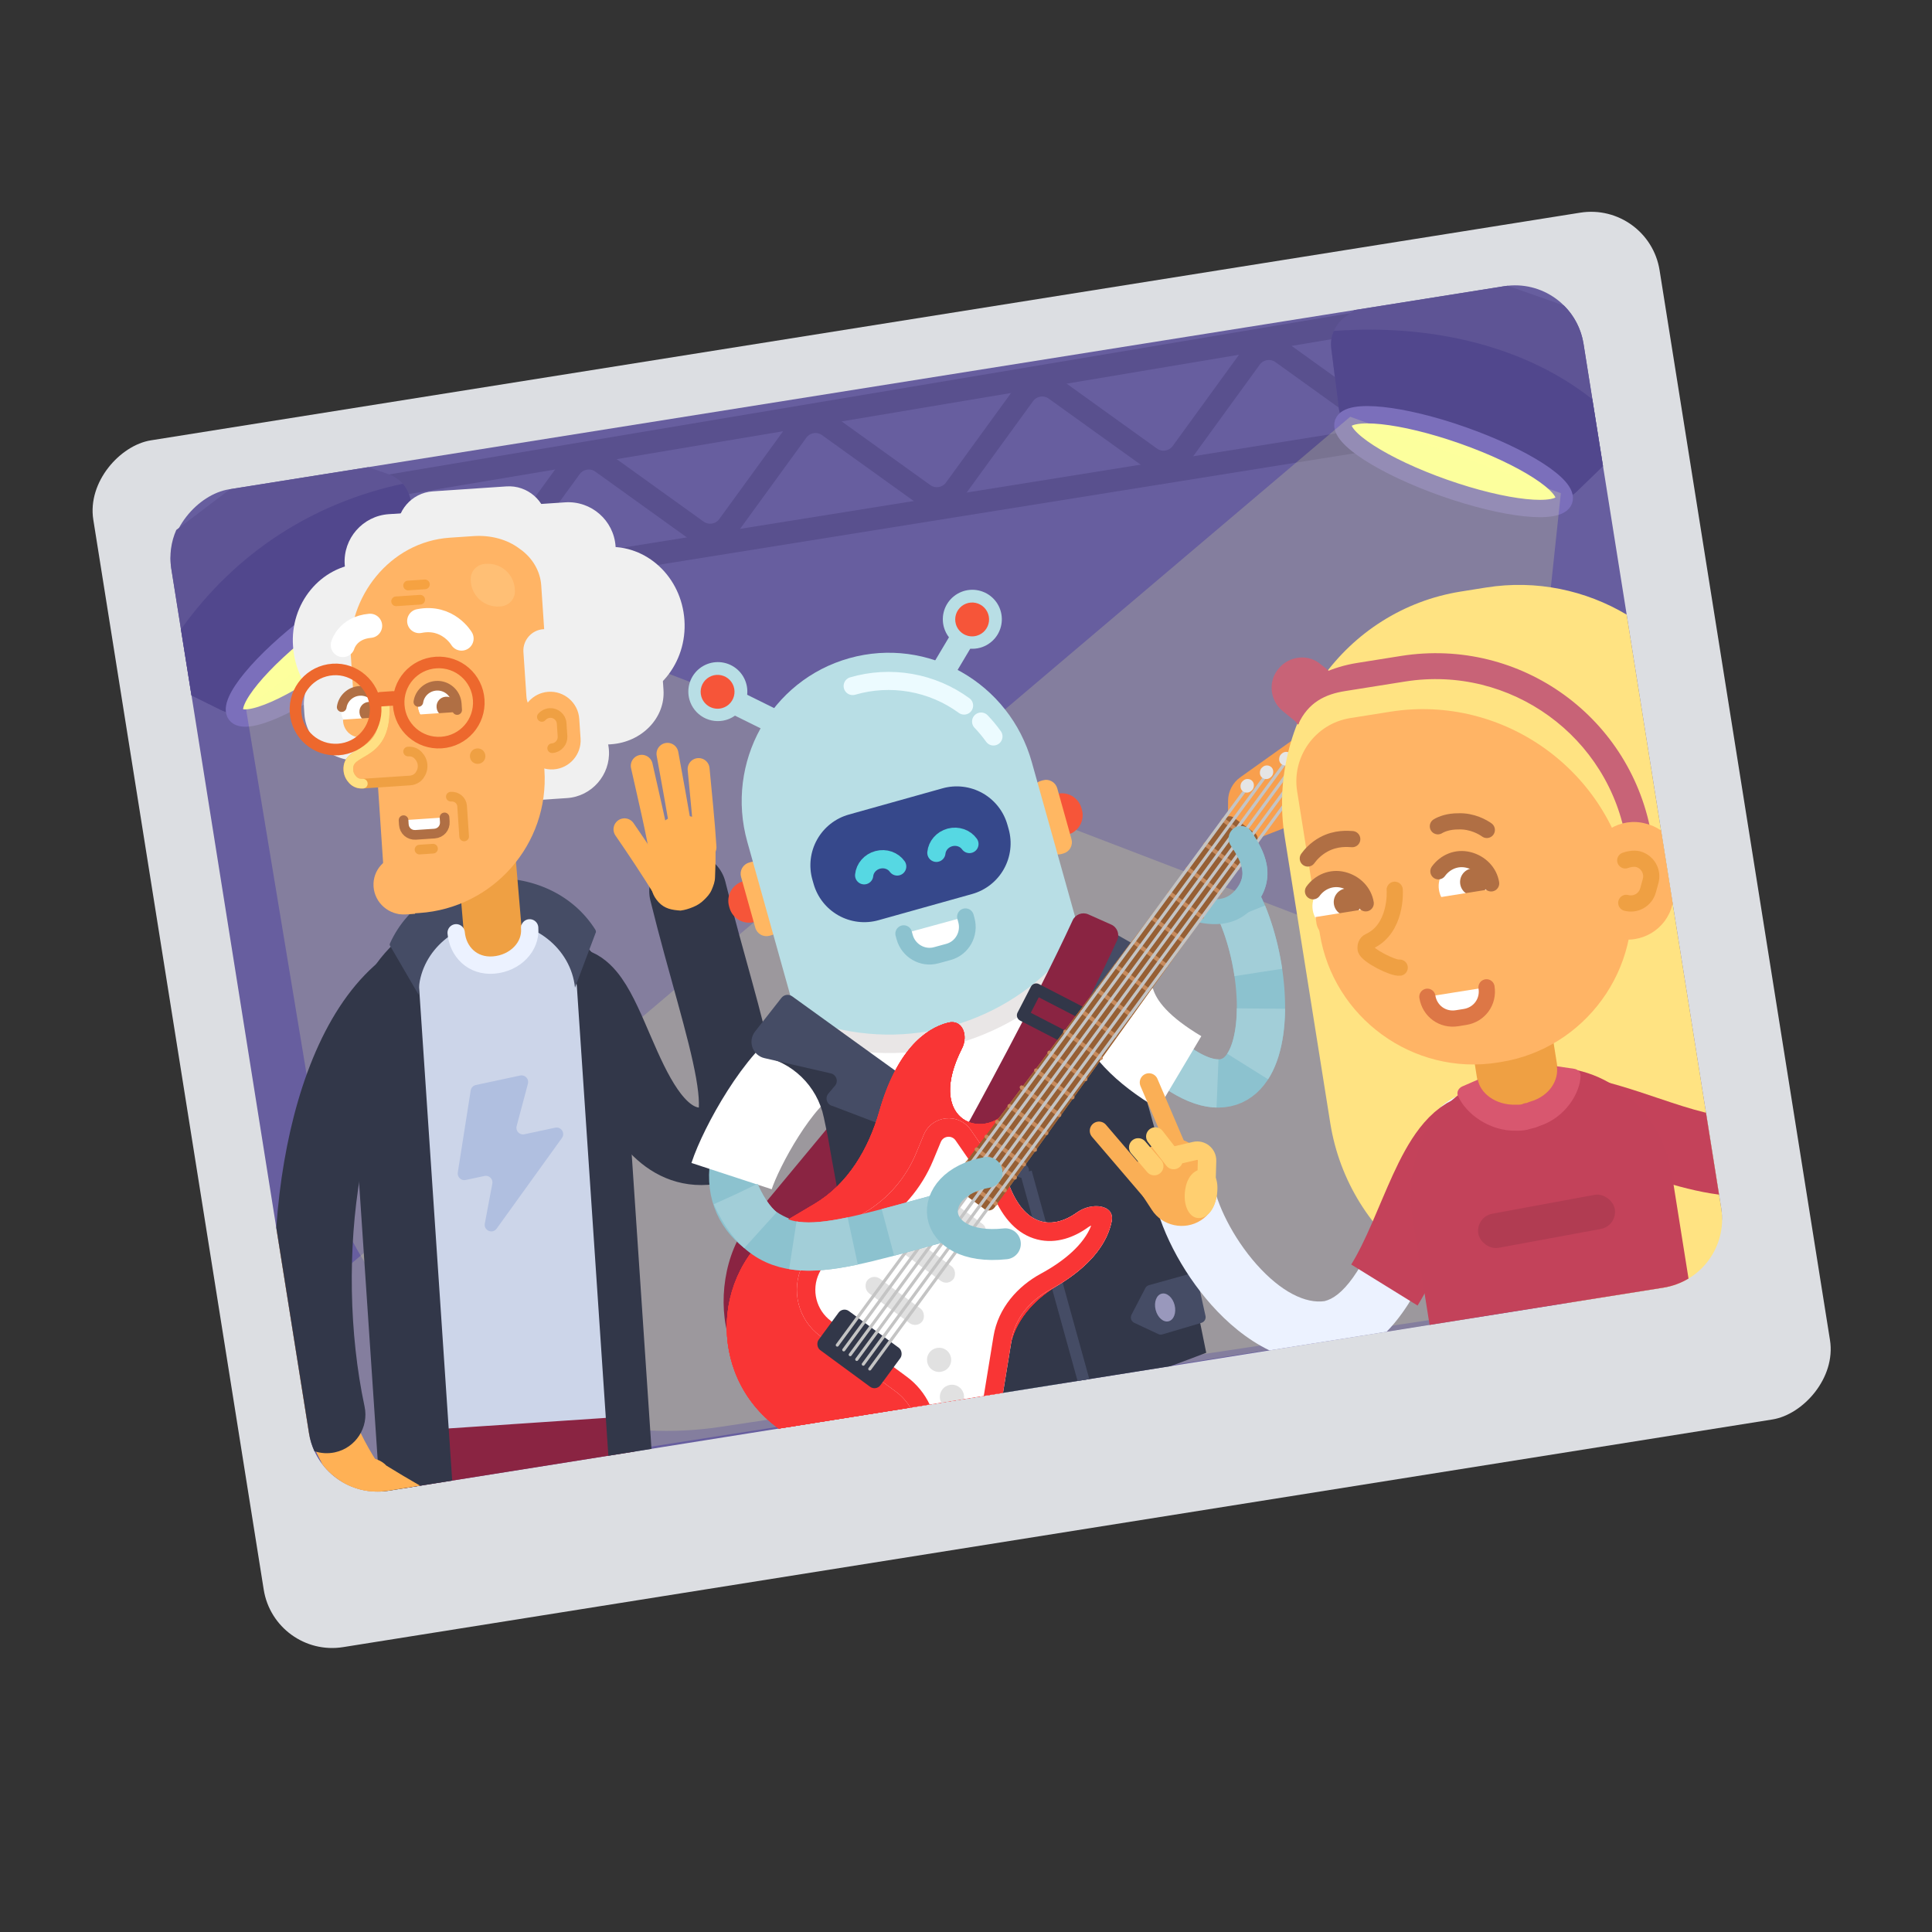 <?xml version="1.0"?>
<svg xmlns="http://www.w3.org/2000/svg" viewBox="0 0 112 112" fill="none">
<rect x="0" y="0" width="112" height="112" fill="#333333" stroke="none"/>
<rect x="15.92" y="96.118" width="70.841" height="91.943" rx="4.019" transform="rotate(-99.05 15.92 96.118)" fill="#DCDEE2"/>
<rect x="18.546" y="87.051" width="58.783" height="82.899" rx="4.019" transform="rotate(-99.05 18.546 87.051)" fill="#675E9F"/>
<path d="M15.179 35.761L19.931 29.221C20.355 28.638 21.17 28.507 21.755 28.927L27.263 32.885C27.848 33.305 28.663 33.174 29.086 32.591L33.073 27.104C33.496 26.521 34.311 26.39 34.897 26.811L40.404 30.768C40.99 31.189 41.804 31.057 42.228 30.474L46.215 24.988C46.638 24.405 47.453 24.274 48.038 24.694L53.546 28.651C54.131 29.072 54.946 28.941 55.37 28.358L59.357 22.871C59.78 22.288 60.595 22.157 61.18 22.577L66.688 26.535C67.273 26.955 68.088 26.824 68.512 26.241L72.498 20.755C72.922 20.172 73.737 20.04 74.322 20.461L79.83 24.418C80.415 24.839 81.23 24.707 81.653 24.125L85.147 19.317C85.651 18.623 86.674 18.593 87.219 19.256L90.846 23.676" stroke="#59508E" stroke-width="1.31" stroke-linecap="round"/>
<path d="M13.523 29.683L85.938 17.532" stroke="#59508E" stroke-width="1.31" stroke-linecap="round"/>
<path d="M12.953 36.122L91.582 23.52" stroke="#59508E" stroke-width="1.31" stroke-linecap="round"/>
<path fill-rule="evenodd" clip-rule="evenodd" d="M13.339 28.358L21.349 27.082L22.53 27.492C23.185 27.72 23.668 28.28 23.795 28.962L24.428 32.347C24.562 33.066 24.279 33.799 23.696 34.241L14.823 40.964C14.241 41.405 13.458 41.48 12.802 41.156L11.1 40.315L9.93 32.971C9.804 32.179 9.918 31.405 10.219 30.722L13.339 28.358Z" fill="#5E5495"/>
<path fill-rule="evenodd" clip-rule="evenodd" d="M10.489 36.485C13.674 32.017 18.155 29.155 23.352 28.043C23.577 28.299 23.732 28.616 23.796 28.963L24.43 32.348C24.564 33.067 24.281 33.8 23.698 34.242L14.825 40.966C14.244 41.406 13.461 41.48 12.803 41.158L11.1 40.316L10.489 36.485Z" fill="#51478D"/>
<ellipse cx="19.064" cy="37.346" rx="6.759" ry="1.609" transform="rotate(-37.152 19.064 37.346)" fill="#FDFF9D" stroke="#7B6FBB" stroke-width="1.005"/>
<path fill-rule="evenodd" clip-rule="evenodd" d="M92.927 27.022L91.419 28.482C90.891 28.993 90.121 29.161 89.428 28.918L78.891 25.214C78.199 24.97 77.703 24.357 77.611 23.628L77.178 20.2C77.091 19.511 77.38 18.827 77.936 18.409L78.511 17.977L87.196 16.593C87.265 16.582 87.333 16.573 87.402 16.566L90.663 17.712C91.247 18.292 91.659 19.056 91.798 19.93L92.927 27.022Z" fill="#5E5495"/>
<path fill-rule="evenodd" clip-rule="evenodd" d="M92.925 27.023L91.416 28.485C90.887 28.994 90.116 29.163 89.426 28.92L78.888 25.216C78.195 24.972 77.7 24.358 77.608 23.631L77.176 20.203C77.131 19.851 77.182 19.5 77.319 19.187C83.171 18.751 88.549 20.159 92.308 23.147L92.925 27.023Z" fill="#51478D"/>
<ellipse rx="6.782" ry="1.615" transform="matrix(-0.943 -0.332 -0.332 0.943 84.266 26.761)" fill="#FDFF9D" stroke="#7B6FBB" stroke-width="1.005"/>
<path opacity="0.2" d="M18.341 65.706L14.258 41.07L24.256 33.497L90.894 59.045C93.41 60.009 95.328 62.096 96.078 64.684C97.526 69.682 94.241 74.811 89.096 75.586L41.748 82.719C30.607 84.397 20.183 76.821 18.341 65.706Z" fill="#FDFF9D"/>
<path opacity="0.2" d="M85.399 76.407L90.484 28.591L78.274 24.159L20.511 73.13C18.5 74.836 17.589 77.509 18.14 80.087C18.935 83.802 22.493 86.249 26.246 85.662L85.399 76.407Z" fill="#FDFF9D"/>
<path d="M55.766 76.161C55.766 76.161 52.229 77.83 47.963 72.811" stroke="#FFB155" stroke-width="2.801" stroke-linecap="round"/>
<path d="M23.097 58.623L25.315 69.925C25.403 70.397 25.872 70.281 25.84 69.806L24.989 57.12C24.948 56.505 24.474 56.144 24.134 56.504L23.348 57.343C23.117 57.667 23.009 58.151 23.097 58.623Z" fill="#E9EFF2"/>
<path d="M35.143 56.608L34.168 55.888C33.754 55.579 33.278 56.004 33.319 56.618L34.17 69.304C34.202 69.779 34.709 69.802 34.763 69.349L35.618 57.84C35.666 57.303 35.467 56.839 35.143 56.608Z" fill="#E9EFF2"/>
<path d="M39.878 51.663C41.954 60.084 44.63 66.201 40.871 66.451C36.113 66.767 35.452 56.996 32.946 57.164" stroke="#323749" stroke-width="4.481" stroke-linecap="round"/>
<path d="M40.192 52.577C40.441 52.474 40.632 52.346 40.805 52.176C40.978 52.007 41.151 51.837 41.261 51.573C41.358 51.337 41.443 51.132 41.451 50.86C41.469 50.317 41.506 49.644 41.465 49.076C41.412 48.538 41.268 48.135 40.9 47.776C40.532 47.418 40.066 47.295 39.565 47.26C39.305 47.221 39.097 47.308 38.848 47.411C38.611 47.486 38.438 47.655 38.265 47.825C38.092 47.994 37.977 48.188 37.868 48.452C37.771 48.688 37.745 48.918 37.736 49.189C37.748 49.745 37.699 50.447 37.711 51.003C37.734 51.529 37.819 51.908 38.175 52.295C38.531 52.683 38.95 52.753 39.452 52.788C39.706 52.755 39.943 52.681 40.192 52.577Z" fill="#FFB155"/>
<path d="M36.202 48.076C36.999 49.231 37.783 50.415 38.526 51.616" stroke="#FFB155" stroke-width="1.272" stroke-linecap="round"/>
<path d="M37.203 44.394C37.625 46.289 38.089 48.167 38.399 50.084C38.089 48.167 37.625 46.289 37.203 44.394Z" fill="#FFB155"/>
<path d="M37.203 44.394C37.625 46.289 38.089 48.167 38.399 50.084" stroke="#FFB155" stroke-width="1.272" stroke-linecap="round"/>
<path d="M38.694 43.7C38.979 45.263 39.263 46.825 39.535 48.417C39.251 46.855 38.979 45.263 38.694 43.7Z" fill="#FFB155"/>
<path d="M38.694 43.7C38.979 45.263 39.263 46.825 39.535 48.417" stroke="#FFB155" stroke-width="1.272" stroke-linecap="round"/>
<path d="M40.499 44.583C40.636 46.084 40.803 47.599 40.898 49.118C40.803 47.599 40.636 46.084 40.499 44.583Z" fill="#FFB155"/>
<path d="M40.499 44.583C40.636 46.084 40.803 47.599 40.898 49.118" stroke="#FFB155" stroke-width="1.272" stroke-linecap="round"/>
<path fill-rule="evenodd" clip-rule="evenodd" d="M18.698 84.904C19.568 86.03 21.01 86.659 22.514 86.419L22.988 86.344C22.94 86.236 22.876 86.134 22.798 86.038C21.925 84.97 21.241 83.837 20.666 82.558C19.232 77.631 18.589 74.301 18.885 71.179C19.18 68.067 20.425 65.007 23.113 60.675C23.521 60.018 23.319 59.155 22.662 58.747C22.005 58.339 21.142 58.541 20.734 59.198C17.951 63.682 16.451 67.177 16.097 70.915C16.081 71.085 16.067 71.254 16.056 71.423L17.913 83.082C17.918 83.112 17.923 83.142 17.928 83.172C17.953 83.259 17.979 83.346 18.004 83.433L18.03 83.523L18.068 83.609C18.265 84.052 18.474 84.483 18.698 84.904Z" fill="#FFB155"/>
<path fill-rule="evenodd" clip-rule="evenodd" d="M16.016 71.173C16.108 69.864 16.261 68.575 16.476 67.329C17.288 62.606 19.071 57.968 22.274 55.507C23.255 54.754 24.662 54.938 25.416 55.919C26.169 56.901 25.985 58.307 25.003 59.061C23.178 60.463 21.651 63.673 20.892 68.089C20.153 72.385 20.233 77.311 21.134 81.536C21.392 82.746 20.621 83.936 19.411 84.194C19.002 84.281 18.596 84.251 18.227 84.127C18.079 83.802 17.971 83.453 17.913 83.084L16.016 71.173Z" fill="#323749"/>
<path d="M34.64 59.56L35.755 76.579C36.004 80.296 33.692 83.482 30.618 83.688C27.516 83.897 24.827 81.046 24.578 77.329L23.435 60.312C23.186 56.596 25.498 53.41 28.572 53.203L28.6 53.201C31.672 52.967 34.391 55.844 34.64 59.56Z" fill="#CCD5E9"/>
<path d="M30.156 62.349L27.584 62.899C27.429 62.932 27.311 63.057 27.287 63.213L26.539 67.972C26.498 68.237 26.735 68.461 26.996 68.405L28.086 68.172C28.353 68.115 28.592 68.348 28.541 68.616L28.105 70.931C28.03 71.333 28.552 71.557 28.791 71.225L32.576 65.97C32.78 65.686 32.528 65.3 32.186 65.373L30.399 65.755C30.12 65.815 29.877 65.559 29.95 65.284L30.605 62.82C30.678 62.544 30.435 62.289 30.156 62.349Z" fill="#B0BFE0"/>
<path d="M25.779 60.521L24.494 60.608L24.294 57.618C24.286 57.506 24.366 57.445 24.45 57.439L25.54 57.366L25.752 60.523L25.779 60.521Z" fill="#CCD5E9"/>
<path fill-rule="evenodd" clip-rule="evenodd" d="M36.769 84.151L23.318 86.293C23.317 86.286 23.317 86.278 23.316 86.27L23.046 82.24C22.981 81.277 23.642 80.447 24.499 80.39L34.921 79.69C35.778 79.633 36.544 80.367 36.58 81.331L36.769 84.151Z" fill="#8A2442"/>
<path d="M34.585 74.68L24.163 75.379C23.307 75.436 22.645 76.266 22.71 77.229L22.98 81.259C23.045 82.222 23.811 82.956 24.668 82.898L35.061 82.201C35.918 82.143 36.579 81.313 36.514 80.351L36.244 76.32C36.208 75.356 35.442 74.622 34.585 74.68Z" fill="#CCD5E9"/>
<path fill-rule="evenodd" clip-rule="evenodd" d="M22.018 86.47C22.183 86.464 22.348 86.448 22.515 86.422L26.214 85.832L24.296 57.252C24.166 55.324 25.628 53.682 27.528 53.555L29.536 53.364C31.548 53.229 33.311 55.245 33.446 57.257L35.267 84.39L37.767 83.992L36.135 59.686C35.821 55.413 32.125 52.209 27.878 52.494C23.407 52.794 20.018 56.67 20.318 61.141L22.018 86.47Z" fill="#323749"/>
<path d="M53.427 76.464C53.499 76.711 53.6 76.957 53.753 77.143C53.908 77.358 54.06 77.544 54.294 77.668C54.528 77.821 54.702 77.894 54.987 77.959C55.527 78.063 56.211 78.213 56.773 78.232C57.336 78.25 57.751 78.166 58.178 77.829C58.604 77.492 58.772 77.059 58.907 76.573C58.974 76.316 58.929 76.066 58.857 75.819C58.784 75.571 58.685 75.353 58.532 75.167C58.379 74.98 58.2 74.824 57.968 74.699C57.735 74.575 57.533 74.504 57.25 74.467C56.684 74.392 55.972 74.244 55.436 74.196C54.899 74.147 54.51 74.202 54.08 74.483C53.651 74.793 53.51 75.195 53.402 75.679C53.309 75.966 53.354 76.216 53.427 76.464Z" fill="#FFB155"/>
<path d="M58.559 73.087C57.255 73.736 55.948 74.329 54.64 74.922" stroke="#FFB155" stroke-width="1.12" stroke-linecap="round"/>
<path d="M62.118 74.646C60.136 74.807 58.182 74.966 56.194 75.043C58.182 74.966 60.164 74.805 62.118 74.646Z" fill="#FFB155"/>
<path d="M62.118 74.646C60.136 74.807 58.182 74.966 56.194 75.043" stroke="#FFB155" stroke-width="1.12" stroke-linecap="round"/>
<path d="M62.589 76.24C60.965 76.293 59.342 76.374 57.718 76.427C59.342 76.374 60.965 76.293 62.589 76.24Z" fill="#FFB155"/>
<path d="M62.589 76.24C60.965 76.293 59.342 76.374 57.718 76.427" stroke="#FFB155" stroke-width="1.12" stroke-linecap="round"/>
<path d="M61.441 77.946C59.891 77.853 58.343 77.789 56.791 77.668C58.343 77.789 59.893 77.881 61.441 77.946Z" fill="#FFB155"/>
<path d="M61.441 77.946C59.891 77.853 58.343 77.789 56.791 77.668" stroke="#FFB155" stroke-width="1.12" stroke-linecap="round"/>
<path d="M34.511 53.892C31.779 49.584 24.708 50.031 22.607 54.691C22.583 54.748 22.587 54.804 22.616 54.831L24.266 57.667C24.232 55.48 26.042 53.59 28.445 53.429C30.932 53.262 33.095 54.969 33.333 57.255L34.548 54.03C34.544 53.974 34.542 53.946 34.511 53.892Z" fill="#454C65"/>
<path fill-rule="evenodd" clip-rule="evenodd" d="M27.763 44.529C28.688 44.451 29.501 45.137 29.58 46.061L30.244 53.876C30.323 54.8 29.637 55.614 28.712 55.692C27.788 55.771 26.974 55.085 26.896 54.161L26.231 46.346C26.152 45.421 26.838 44.608 27.763 44.529Z" fill="#EFA043"/>
<path d="M30.705 53.789C30.8 54.876 29.869 55.84 28.624 55.943C27.38 56.046 26.54 55.161 26.444 54.075" stroke="#ECF2FF" stroke-width="1.005" stroke-linecap="round"/>
<path d="M22.905 35.284L33.132 34.598C34.641 34.496 35.788 33.184 35.686 31.676C35.585 30.167 34.273 29.02 32.764 29.121L22.537 29.807C21.028 29.909 19.881 31.221 19.983 32.73C20.084 34.239 21.396 35.385 22.905 35.284Z" fill="#F0F0F0"/>
<path d="M24.564 41.602L32.527 41.068C33.952 40.972 35.205 42.067 35.3 43.492C35.396 44.917 34.301 46.17 32.876 46.265L24.912 46.8C23.487 46.895 22.235 45.801 22.139 44.376C22.044 42.95 23.138 41.698 24.564 41.602Z" fill="#F0F0F0"/>
<path d="M20.664 37.849L34.999 36.887C36.787 36.767 38.328 37.983 38.437 39.603L38.463 39.994C38.572 41.615 37.207 43.026 35.419 43.146L21.084 44.108C19.296 44.228 17.755 43.012 17.646 41.392L17.62 41C17.511 39.38 18.876 37.969 20.664 37.849Z" fill="#F0F0F0"/>
<path d="M20.932 32.665L35.127 31.712C37.474 31.554 39.509 33.439 39.678 35.953C39.845 38.44 38.082 40.608 35.734 40.765L21.54 41.718C19.193 41.876 17.157 39.991 16.989 37.476C16.794 34.991 18.585 32.822 20.932 32.665Z" fill="#F0F0F0"/>
<path d="M25.386 32.899L29.661 32.612C30.89 32.53 31.801 31.458 31.72 30.256C31.638 29.027 30.566 28.117 29.364 28.197L25.089 28.484C23.86 28.567 22.949 29.638 23.03 30.84C23.111 32.041 24.156 32.982 25.386 32.899Z" fill="#F0F0F0"/>
<path d="M27.451 31.078L26.081 31.17C22.561 31.406 20.114 34.686 20.328 37.871L20.692 43.292C20.741 44.019 21.123 44.695 21.801 45.183C22.45 45.644 23.309 45.895 24.175 45.837L28.841 45.524C29.707 45.466 30.527 45.13 31.106 44.558C31.687 44.014 32.002 43.263 31.953 42.537L31.375 33.93C31.321 33.12 30.875 32.336 30.139 31.824C29.399 31.256 28.429 31.012 27.451 31.078Z" fill="#FFB465"/>
<path d="M20.963 42.292C21.58 42.251 22.047 41.717 22.006 41.099C21.964 40.482 21.43 40.015 20.813 40.057C20.196 40.098 19.729 40.632 19.77 41.249C19.812 41.867 20.346 42.334 20.963 42.292Z" fill="white"/>
<path d="M19.809 40.992C19.887 40.481 20.31 40.088 20.841 40.052C21.456 40.011 21.992 40.48 22.033 41.095L22.058 41.458" stroke="#B06F44" stroke-width="0.56" stroke-linecap="round"/>
<path d="M21.436 41.838L21.465 41.836C21.772 41.816 22.006 41.547 21.986 41.24L21.984 41.212C21.963 40.905 21.695 40.67 21.388 40.691L21.36 40.693C21.052 40.713 20.818 40.981 20.838 41.289L20.84 41.317C20.861 41.624 21.129 41.859 21.436 41.838Z" fill="#B06F44"/>
<path d="M25.431 41.993C26.048 41.952 26.515 41.417 26.474 40.8C26.432 40.183 25.898 39.716 25.281 39.758C24.663 39.799 24.197 40.333 24.238 40.95C24.279 41.568 24.814 42.034 25.431 41.993Z" fill="white"/>
<path d="M25.431 41.993C26.048 41.952 26.515 41.417 26.474 40.8C26.432 40.183 25.898 39.716 25.281 39.758C24.663 39.799 24.197 40.333 24.238 40.95C24.279 41.568 24.814 42.034 25.431 41.993Z" fill="white"/>
<path d="M25.907 41.538L25.935 41.536C26.242 41.515 26.477 41.247 26.456 40.94L26.455 40.912C26.434 40.604 26.166 40.37 25.858 40.39L25.83 40.392C25.523 40.413 25.288 40.681 25.309 40.989L25.311 41.017C25.331 41.324 25.6 41.558 25.907 41.538Z" fill="#B06F44"/>
<path d="M20.935 42.741L27.054 42.33L26.981 41.24L19.884 41.717L19.893 41.856C19.957 42.386 20.404 42.776 20.935 42.741Z" fill="#FFB465"/>
<path d="M21.736 43.39L31.432 42.739L31.56 44.639C31.849 48.942 28.588 52.641 24.313 52.928L23.391 52.99C22.832 53.028 22.383 52.609 22.348 52.078L21.764 43.388L21.736 43.39Z" fill="#FFB465"/>
<path d="M30.343 37.789C30.298 37.118 30.82 36.522 31.49 36.477C32.161 36.432 32.757 36.953 32.802 37.623L32.977 40.222C33.022 40.893 32.5 41.489 31.83 41.534C31.159 41.579 30.563 41.058 30.518 40.387L30.343 37.789Z" fill="#F0F0F0"/>
<path d="M32.092 44.602C33.014 44.541 33.718 43.736 33.656 42.813L33.579 41.668C33.517 40.746 32.712 40.042 31.79 40.104C30.868 40.166 30.164 40.971 30.226 41.893L30.303 43.038C30.365 43.961 31.17 44.664 32.092 44.602Z" fill="#FFB465"/>
<path d="M32.01 43.373C32.374 43.348 32.632 43.022 32.61 42.687L32.559 41.932C32.535 41.569 32.209 41.31 31.873 41.333C31.678 41.346 31.516 41.441 31.412 41.56" stroke="#EFA043" stroke-width="0.56" stroke-linecap="round"/>
<path d="M27.72 44.281C27.468 44.297 27.26 44.115 27.243 43.864C27.226 43.612 27.409 43.403 27.66 43.386C27.911 43.37 28.12 43.552 28.137 43.804C28.154 44.055 27.971 44.264 27.72 44.281Z" fill="#EFA043"/>
<path d="M24.302 36.004C25.964 35.668 26.756 37.018 26.756 37.018" stroke="white" stroke-width="1.4" stroke-linecap="round"/>
<path d="M25.103 49.199L24.32 49.252" stroke="#EFA043" stroke-width="0.56" stroke-linecap="round"/>
<path d="M22.291 40.741C22.516 44.094 20.103 43.273 20.195 44.643C20.21 44.866 20.307 45.056 20.458 45.215C20.609 45.373 20.81 45.444 21.033 45.428L23.772 45.245C23.967 45.232 24.185 45.133 24.314 44.956C24.442 44.779 24.513 44.577 24.498 44.354C24.483 44.13 24.386 43.94 24.235 43.782C24.084 43.624 23.883 43.553 23.659 43.568" fill="#FFB465"/>
<path d="M22.291 40.741C22.516 44.094 20.103 43.273 20.195 44.643C20.21 44.866 20.307 45.056 20.458 45.215C20.609 45.373 20.81 45.444 21.033 45.428L23.772 45.245C23.967 45.232 24.185 45.133 24.314 44.956C24.442 44.779 24.513 44.577 24.498 44.354C24.483 44.13 24.386 43.94 24.235 43.782C24.084 43.624 23.883 43.553 23.659 43.568" stroke="#EFA043" stroke-width="0.56" stroke-linecap="round"/>
<path opacity="0.89" d="M24.635 33.877L23.657 33.942" stroke="#F5A03D" stroke-width="0.56" stroke-linecap="round"/>
<path opacity="0.89" d="M24.359 34.766L22.962 34.859" stroke="#F5A03D" stroke-width="0.56" stroke-linecap="round"/>
<path opacity="0.4" d="M28.96 35.159L29.016 35.155C29.519 35.121 29.884 34.704 29.85 34.201L29.846 34.145C29.788 33.279 29.043 32.627 28.177 32.685L28.121 32.689C27.618 32.723 27.253 33.14 27.287 33.643L27.29 33.699C27.349 34.565 28.094 35.217 28.96 35.159Z" fill="#FFD18C"/>
<path d="M23.301 49.572L23.832 49.537L24.063 52.974L23.532 53.009C22.554 53.075 21.719 52.345 21.655 51.395C21.592 50.445 22.323 49.638 23.301 49.572Z" fill="#FFB465"/>
<path d="M26.135 46.183C26.47 46.16 26.766 46.393 26.789 46.728L26.907 48.489" stroke="#EFA043" stroke-width="0.56" stroke-linecap="round"/>
<path d="M19.874 37.394C19.874 37.394 20.144 36.394 21.455 36.278" stroke="white" stroke-width="1.4" stroke-linecap="round"/>
<path d="M22.291 40.741C22.516 44.094 20.103 43.273 20.195 44.643C20.21 44.866 20.307 45.056 20.458 45.215C20.609 45.373 20.81 45.444 21.033 45.428" stroke="#FFE083" stroke-width="0.56" stroke-linecap="round"/>
<path d="M22.777 40.487L22.078 40.534" stroke="#ED682D" stroke-width="0.84" stroke-linecap="round"/>
<path d="M25.277 38.408C23.992 38.495 23.027 39.598 23.114 40.883C23.2 42.169 24.303 43.133 25.588 43.047C26.874 42.961 27.838 41.857 27.752 40.572C27.666 39.286 26.563 38.322 25.277 38.408Z" stroke="#ED682D" stroke-width="0.672"/>
<path d="M19.297 38.811C18.011 38.897 17.047 40 17.133 41.285C17.22 42.571 18.323 43.535 19.608 43.449C20.893 43.363 21.858 42.26 21.772 40.974C21.657 39.691 20.554 38.726 19.297 38.811Z" stroke="#ED682D" stroke-width="0.672"/>
<path d="M24.253 40.693C24.331 40.183 24.754 39.79 25.285 39.754C25.9 39.713 26.436 40.182 26.478 40.797L26.502 41.16" stroke="#B06F44" stroke-width="0.56" stroke-linecap="round"/>
<path d="M23.394 47.546L23.41 47.797C23.435 48.161 23.733 48.421 24.096 48.397L25.186 48.324C25.549 48.299 25.81 48.001 25.785 47.638L25.769 47.386" fill="white"/>
<path d="M23.394 47.546L23.41 47.797C23.435 48.161 23.733 48.421 24.096 48.397L25.186 48.324C25.549 48.299 25.81 48.001 25.785 47.638L25.769 47.386" stroke="#B06F44" stroke-width="0.56" stroke-linecap="round"/>
<path fill-rule="evenodd" clip-rule="evenodd" d="M19.783 85.879C20.572 86.362 21.529 86.577 22.514 86.42L24.355 86.127C23.698 85.75 23.044 85.362 22.4 84.964C22.26 84.815 22.092 84.699 21.864 84.611C21.432 84.444 21.074 84.552 20.665 84.72C20.477 84.844 20.318 84.996 20.162 85.174C20.006 85.353 19.905 85.528 19.834 85.73C19.817 85.779 19.799 85.829 19.783 85.879Z" fill="#FFB155"/>
<path fill-rule="evenodd" clip-rule="evenodd" d="M61.63 53.364L45.63 72.638C44.557 73.93 43.966 75.086 43.942 76.765L43.934 77.346L42.284 78.279L42.292 77.698C41.583 75.576 41.97 72.621 43.455 70.832L59.456 51.558L61.63 53.364Z" fill="#8A2442"/>
<path d="M62.144 54.18L45.52 58.902C45.295 58.967 45.104 59.119 44.99 59.324C44.876 59.528 44.847 59.77 44.911 59.996L45.028 60.407C45.092 60.632 45.244 60.822 45.448 60.937C45.653 61.051 45.895 61.079 46.12 61.016L62.745 56.293C62.97 56.228 63.161 56.077 63.275 55.872C63.389 55.667 63.417 55.426 63.354 55.2L63.237 54.789C63.173 54.564 63.021 54.374 62.817 54.259C62.612 54.145 62.37 54.116 62.144 54.18Z" fill="#F6B11B"/>
<path d="M44.091 53.346L43.739 53.446C43.439 53.53 43.117 53.491 42.846 53.338C42.575 53.185 42.375 52.931 42.291 52.631L42.264 52.537C42.18 52.237 42.219 51.916 42.372 51.645C42.525 51.373 42.779 51.173 43.079 51.089L43.431 50.989L44.091 53.346Z" fill="#F65539"/>
<path d="M61.846 48.404L61.905 48.388C62.053 48.346 62.192 48.276 62.314 48.18C62.435 48.085 62.536 47.967 62.612 47.833C62.688 47.698 62.736 47.55 62.755 47.397C62.773 47.244 62.761 47.088 62.719 46.94L62.693 46.846C62.651 46.697 62.581 46.559 62.485 46.437C62.39 46.316 62.272 46.215 62.137 46.139C62.003 46.063 61.855 46.015 61.701 45.996C61.548 45.978 61.393 45.99 61.244 46.032L61.186 46.048C61.108 46.07 61.043 46.122 61.003 46.191C60.964 46.261 60.953 46.344 60.974 46.421L61.469 48.191C61.48 48.23 61.498 48.266 61.523 48.298C61.547 48.33 61.578 48.356 61.613 48.376C61.648 48.396 61.687 48.409 61.727 48.413C61.767 48.418 61.807 48.415 61.846 48.404Z" fill="#F65539"/>
<path d="M61.531 49.509L61.648 49.476C61.734 49.452 61.813 49.412 61.883 49.357C61.952 49.302 62.011 49.235 62.054 49.157C62.097 49.08 62.125 48.995 62.135 48.908C62.146 48.82 62.139 48.731 62.115 48.646L61.291 45.701C61.267 45.616 61.227 45.536 61.172 45.466C61.117 45.397 61.05 45.339 60.973 45.295C60.896 45.252 60.811 45.224 60.723 45.214C60.635 45.203 60.546 45.21 60.461 45.234L60.343 45.267C60.258 45.291 60.179 45.331 60.109 45.386C60.04 45.441 59.981 45.508 59.938 45.586C59.895 45.663 59.867 45.748 59.856 45.835C59.846 45.923 59.853 46.012 59.877 46.097L60.702 49.042C60.725 49.127 60.766 49.207 60.82 49.276C60.875 49.346 60.943 49.404 61.02 49.447C61.097 49.491 61.181 49.519 61.269 49.529C61.357 49.54 61.446 49.533 61.531 49.509Z" fill="#FFB762"/>
<path d="M44.731 54.212L44.614 54.246C44.529 54.27 44.44 54.276 44.353 54.266C44.265 54.255 44.18 54.228 44.103 54.184C44.026 54.141 43.958 54.083 43.903 54.013C43.849 53.944 43.808 53.864 43.785 53.779L42.96 50.834C42.936 50.749 42.929 50.66 42.94 50.572C42.95 50.484 42.978 50.4 43.021 50.323C43.065 50.246 43.123 50.178 43.192 50.123C43.262 50.069 43.341 50.028 43.426 50.005L43.544 49.971C43.629 49.947 43.718 49.941 43.806 49.951C43.894 49.962 43.979 49.989 44.056 50.033C44.133 50.076 44.2 50.134 44.255 50.204C44.31 50.273 44.35 50.353 44.374 50.438L45.198 53.382C45.222 53.467 45.229 53.556 45.218 53.644C45.208 53.732 45.18 53.817 45.137 53.894C45.093 53.971 45.035 54.039 44.966 54.093C44.896 54.148 44.816 54.189 44.731 54.212Z" fill="#FFB762"/>
<path d="M46.046 61.712C36.691 71.127 47.931 75.979 55.849 69.493" stroke="#8CC2CF" stroke-width="2.797" stroke-miterlimit="10" stroke-linecap="round"/>
<path d="M47.087 61.399C45.163 62.466 42.968 66.477 42.41 68.18" stroke="white" stroke-width="4.896" stroke-miterlimit="10"/>
<path d="M52.459 79.172C52.658 79.12 52.829 78.992 52.933 78.814C53.037 78.637 53.067 78.426 53.016 78.227L52.701 77.104C52.586 76.699 52.132 76.454 51.712 76.572L51.296 75.669L66.925 71.293L66.979 72.298C66.782 72.355 66.616 72.488 66.516 72.667C66.417 72.847 66.393 73.059 66.45 73.256L66.763 74.379C66.824 74.574 66.959 74.737 67.139 74.834C67.319 74.93 67.53 74.952 67.726 74.894L67.926 75.584L52.668 79.856L52.459 79.172Z" fill="#164664"/>
<path fill-rule="evenodd" clip-rule="evenodd" d="M61.356 80.233L53.215 81.529C52.658 81.159 52.221 80.583 52.022 79.874C51.98 79.735 51.994 79.585 52.062 79.457C52.13 79.328 52.246 79.232 52.385 79.189L67.844 74.86C67.985 74.824 68.134 74.845 68.259 74.919C68.384 74.993 68.475 75.113 68.512 75.253C68.938 76.777 68.105 78.342 66.651 78.749L61.356 80.233Z" fill="#BEDCE4"/>
<path d="M49.234 38.156C53.789 36.881 58.53 39.58 59.816 44.187L67.452 71.455C67.478 71.543 67.486 71.636 67.476 71.728C67.465 71.82 67.437 71.909 67.392 71.99C67.347 72.071 67.287 72.142 67.215 72.199C67.142 72.257 67.059 72.299 66.97 72.325L51.823 76.566C51.734 76.591 51.641 76.598 51.549 76.586C51.457 76.575 51.368 76.545 51.288 76.499C51.208 76.454 51.137 76.392 51.081 76.319C51.024 76.246 50.983 76.162 50.958 76.073L43.323 48.806C42.032 44.2 44.678 39.432 49.234 38.156Z" fill="#B8DEE5"/>
<path d="M55.969 53.145L56.023 53.341C56.241 54.138 55.776 54.967 54.99 55.182L54.268 55.379C53.482 55.594 52.661 55.118 52.443 54.321L52.389 54.124" fill="white"/>
<path d="M55.969 53.145L56.023 53.341C56.241 54.138 55.776 54.967 54.99 55.182L54.268 55.379C53.482 55.594 52.661 55.118 52.443 54.321L52.389 54.124" stroke="#8CC2CF" stroke-width="0.97" stroke-miterlimit="10" stroke-linecap="round" stroke-linejoin="round"/>
<path d="M62.745 54.861L62.593 55.059C59.106 59.608 53.188 61.555 47.681 59.966L47.244 59.84L49.82 66.724L63.724 62.775L62.745 54.861Z" fill="white"/>
<path d="M62.745 54.861L62.593 55.059C59.106 59.608 53.188 61.555 47.681 59.966L47.244 59.84L50.687 69.527L64.59 65.577L62.745 54.861Z" fill="white" stroke="#E9E6E6" stroke-width="1.071"/>
<path d="M49.156 63.508L50.501 63.131C50.536 63.123 50.568 63.109 50.596 63.088C50.625 63.067 50.648 63.041 50.666 63.011C50.684 62.981 50.696 62.947 50.7 62.912C50.705 62.877 50.702 62.842 50.693 62.808C50.683 62.775 50.667 62.743 50.644 62.716C50.622 62.689 50.595 62.666 50.564 62.65C50.533 62.634 50.499 62.624 50.464 62.621C50.429 62.618 50.393 62.623 50.36 62.634L49.017 63.012C48.954 63.033 48.902 63.078 48.871 63.137C48.841 63.196 48.834 63.264 48.852 63.328C48.87 63.391 48.912 63.446 48.969 63.48C49.026 63.513 49.094 63.524 49.158 63.509L49.156 63.508Z" fill="#A2CED8"/>
<path d="M49.74 65.588L51.085 65.212C51.148 65.19 51.2 65.145 51.23 65.087C51.261 65.028 51.268 64.96 51.25 64.896C51.232 64.832 51.19 64.778 51.133 64.744C51.076 64.71 51.008 64.7 50.944 64.715L49.598 65.092C49.535 65.113 49.483 65.158 49.453 65.216C49.422 65.275 49.415 65.343 49.433 65.407C49.451 65.471 49.493 65.525 49.55 65.559C49.607 65.593 49.675 65.603 49.739 65.589L49.74 65.588Z" fill="#A2CED8"/>
<path d="M49.449 64.547L50.794 64.171C50.857 64.15 50.909 64.105 50.94 64.046C50.971 63.987 50.978 63.919 50.96 63.855C50.941 63.792 50.9 63.737 50.843 63.704C50.786 63.67 50.718 63.659 50.653 63.674L49.308 64.051C49.242 64.07 49.186 64.114 49.153 64.174C49.12 64.233 49.111 64.304 49.13 64.37C49.149 64.436 49.193 64.491 49.253 64.525C49.312 64.558 49.383 64.566 49.449 64.547Z" fill="#A2CED8"/>
<path d="M48.866 62.465L50.211 62.088C50.274 62.066 50.326 62.022 50.357 61.963C50.387 61.904 50.395 61.836 50.376 61.772C50.358 61.709 50.316 61.654 50.259 61.62C50.202 61.587 50.135 61.576 50.07 61.591L48.725 61.968C48.662 61.989 48.61 62.034 48.58 62.092C48.549 62.151 48.542 62.219 48.56 62.283C48.578 62.347 48.62 62.401 48.677 62.435C48.734 62.469 48.802 62.479 48.866 62.465Z" fill="#A2CED8"/>
<path d="M55.664 37.216L54.487 39.195" stroke="#B8DEE5" stroke-width="1.399" stroke-miterlimit="10"/>
<path d="M42.739 40.772L44.657 41.721" stroke="#B8DEE5" stroke-width="1.399" stroke-miterlimit="10"/>
<path d="M50.926 53.346L56.354 51.827C56.741 51.719 57.102 51.535 57.417 51.288C57.733 51.04 57.997 50.733 58.193 50.383C58.39 50.033 58.516 49.648 58.564 49.25C58.612 48.852 58.581 48.448 58.472 48.061L58.403 47.818C58.295 47.432 58.112 47.07 57.864 46.755C57.616 46.44 57.309 46.176 56.959 45.979C56.609 45.783 56.224 45.657 55.826 45.609C55.428 45.561 55.024 45.592 54.638 45.7L49.211 47.22C48.43 47.438 47.769 47.958 47.372 48.664C46.974 49.37 46.874 50.205 47.092 50.985L47.162 51.229C47.38 52.009 47.899 52.67 48.605 53.067C49.311 53.464 50.146 53.565 50.926 53.346Z" fill="#36488B"/>
<path d="M56.199 48.928C55.96 48.594 55.513 48.428 55.071 48.545C54.629 48.663 54.324 49.03 54.283 49.439" stroke="#56D8E3" stroke-width="1.056" stroke-linecap="round"/>
<path d="M52.011 50.23C51.773 49.895 51.325 49.729 50.883 49.847C50.441 49.965 50.136 50.332 50.096 50.741" stroke="#56D8E3" stroke-width="1.056" stroke-linecap="round"/>
<path d="M55.889 40.901C54.971 40.231 53.911 39.781 52.791 39.585C51.671 39.389 50.522 39.452 49.43 39.77" stroke="#ECFBFF" stroke-width="1.049" stroke-miterlimit="10" stroke-linecap="round"/>
<path d="M57.592 42.693C57.374 42.388 57.135 42.099 56.875 41.829" stroke="#ECFBFF" stroke-width="1.049" stroke-miterlimit="10" stroke-linecap="round"/>
<path d="M56.834 37.546C57.16 37.453 57.45 37.266 57.67 37.009C57.889 36.751 58.027 36.434 58.066 36.098C58.105 35.762 58.044 35.422 57.89 35.121C57.736 34.82 57.496 34.571 57.2 34.406C56.905 34.242 56.567 34.168 56.23 34.195C55.893 34.222 55.571 34.349 55.306 34.559C55.04 34.768 54.843 35.052 54.739 35.374C54.635 35.696 54.629 36.041 54.721 36.367C54.845 36.803 55.137 37.173 55.534 37.394C55.93 37.615 56.398 37.669 56.834 37.546Z" fill="#B8DEE5"/>
<path d="M56.624 36.854C56.811 36.801 56.978 36.694 57.103 36.546C57.229 36.398 57.308 36.216 57.331 36.023C57.353 35.831 57.318 35.635 57.23 35.463C57.141 35.29 57.003 35.147 56.834 35.053C56.664 34.958 56.471 34.916 56.277 34.931C56.084 34.947 55.899 35.02 55.747 35.14C55.595 35.261 55.481 35.424 55.422 35.608C55.362 35.793 55.359 35.991 55.412 36.178C55.483 36.428 55.651 36.64 55.878 36.767C56.105 36.894 56.374 36.925 56.624 36.854Z" fill="#F65539"/>
<path d="M42.081 41.739C42.406 41.647 42.697 41.46 42.916 41.202C43.136 40.944 43.274 40.628 43.313 40.292C43.352 39.956 43.291 39.615 43.137 39.314C42.983 39.013 42.743 38.764 42.448 38.599C42.152 38.434 41.814 38.361 41.477 38.388C41.14 38.415 40.818 38.541 40.553 38.751C40.288 38.961 40.09 39.245 39.986 39.567C39.882 39.889 39.876 40.234 39.968 40.56C40.092 40.996 40.384 41.365 40.781 41.587C41.177 41.808 41.644 41.862 42.081 41.739Z" fill="#B8DEE5"/>
<path d="M41.867 41.048C42.054 40.995 42.221 40.888 42.347 40.74C42.472 40.592 42.552 40.41 42.574 40.217C42.596 40.024 42.561 39.829 42.473 39.656C42.384 39.484 42.247 39.341 42.077 39.246C41.907 39.152 41.714 39.11 41.52 39.125C41.327 39.141 41.142 39.214 40.99 39.334C40.838 39.455 40.725 39.617 40.665 39.802C40.605 39.987 40.602 40.185 40.655 40.372C40.726 40.622 40.894 40.834 41.121 40.961C41.349 41.088 41.617 41.119 41.867 41.048Z" fill="#F65539"/>
<path fill-rule="evenodd" clip-rule="evenodd" d="M67.852 79.199L57.947 80.776C55.816 80.449 53.498 79.614 50.564 78.146C49.484 74.597 47.976 65.818 47.976 65.818L47.757 64.776C47.374 62.948 45.916 61.537 44.077 61.213L45.345 59.278L49.047 61.283L57.304 66.421L63.13 55.066C63.13 55.066 65.967 58.576 69.926 78.421C69.199 78.7 68.51 78.96 67.852 79.199Z" fill="#323749"/>
<path fill-rule="evenodd" clip-rule="evenodd" d="M63.15 79.948L62.468 80.056L59.145 68.046L59.806 67.862L63.15 79.948Z" fill="#454C65"/>
<path d="M51.117 77.331C51.409 77.352 51.698 77.406 51.978 77.494C51.99 77.498 52.004 77.498 52.016 77.493C52.029 77.489 52.039 77.48 52.046 77.469C52.053 77.457 52.055 77.444 52.053 77.431C52.051 77.418 52.045 77.406 52.035 77.397C51.676 77.064 51.385 76.665 51.18 76.221C50.868 75.543 50.755 74.79 50.855 74.05C50.862 73.989 50.884 73.931 50.918 73.88C50.952 73.828 50.997 73.786 51.05 73.754C51.103 73.723 51.162 73.704 51.223 73.7C51.285 73.695 51.346 73.704 51.403 73.727C52.134 74.011 52.761 74.51 53.202 75.159C53.454 75.534 53.636 75.951 53.737 76.391C53.74 76.404 53.747 76.415 53.757 76.424C53.768 76.432 53.78 76.436 53.793 76.436C53.806 76.436 53.819 76.431 53.829 76.423C53.839 76.415 53.846 76.403 53.849 76.39C53.939 75.97 54.101 75.569 54.327 75.203C54.723 74.571 55.291 74.064 55.964 73.741C56.019 73.714 56.08 73.7 56.141 73.701C56.202 73.701 56.263 73.715 56.318 73.742C56.373 73.769 56.421 73.808 56.459 73.857C56.497 73.905 56.523 73.961 56.535 74.021C56.698 74.787 56.625 75.584 56.327 76.308C56.242 76.509 56.14 76.701 56.022 76.884L51.366 78.207L51.117 77.331Z" fill="#F69F1C"/>
<path d="M63.7 57.223C73.345 69.657 74.599 58.29 71.776 52.428" stroke="#8CC2CF" stroke-width="2.797" stroke-miterlimit="10"/>
<path d="M63.7 57.223C73.345 69.657 74.599 58.29 71.776 52.428" stroke="#A2CED8" stroke-width="2.797" stroke-miterlimit="10" stroke-dasharray="3.49 2.1"/>
<path d="M64.483 57.98C64.943 59.553 66.249 60.897 68.39 62.171" stroke="white" stroke-width="4.896" stroke-miterlimit="10"/>
<path d="M63.352 53.388L65.509 54.616C65.652 54.697 65.771 54.812 65.857 54.951C65.943 55.091 65.992 55.25 66 55.413C66.007 55.577 65.973 55.739 65.901 55.886C65.829 56.033 65.72 56.159 65.586 56.252L62.365 58.525C62.303 58.569 62.253 58.628 62.221 58.696C62.188 58.765 62.173 58.84 62.178 58.916C62.183 58.992 62.208 59.065 62.249 59.129C62.291 59.192 62.348 59.244 62.416 59.279L62.942 59.553C63.01 59.589 63.068 59.642 63.11 59.706C63.151 59.771 63.175 59.845 63.18 59.922C63.184 59.998 63.168 60.075 63.134 60.144C63.1 60.212 63.048 60.271 62.984 60.314L57.898 66.142C57.524 66.394 57.075 65.966 57.311 65.588L62.746 53.542C62.808 53.443 62.905 53.371 63.018 53.343C63.131 53.314 63.251 53.331 63.352 53.388Z" fill="#454C65"/>
<path fill-rule="evenodd" clip-rule="evenodd" d="M58.413 60.871C59.659 58.514 61.119 55.668 62.182 53.353C62.34 53.008 62.745 52.853 63.091 53.007L64.42 53.599C64.766 53.753 64.922 54.158 64.764 54.503C63.664 56.903 62.166 59.82 60.913 62.192C60.229 63.487 59.613 64.627 59.169 65.444C58.947 65.853 58.767 66.181 58.643 66.407C58.581 66.52 58.533 66.607 58.5 66.667L58.45 66.758C58.45 66.758 58.45 66.758 57.213 66.073L57.071 65.994C55.977 65.388 55.977 65.388 55.977 65.388L56.025 65.301C56.057 65.243 56.105 65.157 56.166 65.045C56.288 64.823 56.466 64.498 56.686 64.094C57.126 63.285 57.736 62.154 58.413 60.871Z" fill="#8A2442"/>
<rect x="60.071" y="57.352" width="3.392" height="1.696" transform="rotate(27.307 60.071 57.352)" stroke="#323749" stroke-width="0.686" stroke-linejoin="round"/>
<path d="M45.302 57.845L43.771 59.799C43.67 59.928 43.603 60.08 43.576 60.241C43.55 60.403 43.565 60.568 43.62 60.723C43.675 60.877 43.768 61.014 43.891 61.123C44.013 61.231 44.161 61.307 44.321 61.342L48.163 62.225C48.237 62.242 48.306 62.277 48.362 62.328C48.419 62.379 48.461 62.444 48.485 62.516C48.509 62.588 48.515 62.665 48.5 62.74C48.486 62.815 48.453 62.885 48.403 62.943L48.021 63.396C47.971 63.455 47.937 63.525 47.923 63.601C47.909 63.676 47.915 63.754 47.94 63.827C47.965 63.9 48.008 63.965 48.066 64.015C48.124 64.066 48.194 64.101 48.269 64.116L59.147 68.266C59.588 68.358 59.841 67.792 59.48 67.531L45.921 57.757C45.827 57.689 45.709 57.66 45.594 57.677C45.479 57.693 45.374 57.754 45.302 57.845Z" fill="#454C65"/>
<path d="M71.983 53.164C72.307 52.967 72.597 52.699 72.851 52.363C73.379 51.66 73.571 50.901 73.423 50.106C73.291 49.399 72.906 48.751 72.546 48.211C72.494 48.131 72.426 48.063 72.347 48.01C72.268 47.957 72.18 47.919 72.087 47.901C71.993 47.882 71.897 47.882 71.804 47.9C71.711 47.918 71.622 47.955 71.543 48.007C71.463 48.06 71.395 48.128 71.343 48.207C71.29 48.286 71.253 48.375 71.234 48.468C71.216 48.561 71.216 48.657 71.234 48.751C71.253 48.844 71.29 48.933 71.343 49.012C71.622 49.431 71.918 49.919 72.002 50.371C72.076 50.767 71.981 51.114 71.695 51.495C71.166 52.199 70.513 52.299 69.107 51.89C69.016 51.863 68.921 51.855 68.826 51.865C68.732 51.876 68.64 51.905 68.557 51.95C68.474 51.996 68.401 52.058 68.341 52.132C68.282 52.206 68.238 52.291 68.211 52.382C68.185 52.473 68.177 52.569 68.187 52.663C68.197 52.757 68.226 52.849 68.272 52.932C68.318 53.015 68.379 53.089 68.453 53.148C68.527 53.207 68.612 53.252 68.704 53.278C69.331 53.46 70.072 53.636 70.814 53.554C71.242 53.507 71.633 53.377 71.983 53.164Z" fill="#8CC2CF"/>
<path d="M71.189 47.152L71.193 46.422C71.196 45.881 71.459 45.375 71.899 45.061L77.826 40.841C78.714 40.208 79.959 40.707 80.164 41.778C80.355 42.776 79.519 43.67 78.511 43.546L78.281 43.517C78.007 43.483 77.741 43.629 77.622 43.878L76.258 46.724C76.04 47.18 75.656 47.535 75.185 47.718L73.075 48.537L57.411 70.344L55.055 68.612L71.189 47.152Z" fill="#F89F4D"/>
<path fill-rule="evenodd" clip-rule="evenodd" d="M57.973 80.773L45.147 82.817L45.083 82.77C40.903 79.698 41.214 73.357 45.674 70.708L47.215 69.793C49.164 68.636 50.356 66.6 50.977 64.42C51.958 60.972 53.583 59.629 54.97 59.283C55.796 59.078 56.148 60.027 55.763 60.786C53.716 64.819 56.746 66.072 58.278 64.521L58.506 68.753C59.502 71.275 61.139 71.212 62.409 70.311C63.232 69.727 64.637 69.863 64.427 70.85C64.082 72.466 62.699 73.692 61.282 74.536C59.922 75.347 58.807 76.591 58.541 78.151L58.316 79.475C58.239 79.929 58.123 80.362 57.973 80.773Z" fill="#F93535"/>
<path fill-rule="evenodd" clip-rule="evenodd" d="M57.973 80.773L45.147 82.817L45.083 82.77C40.903 79.698 41.214 73.357 45.674 70.708L47.215 69.793C49.164 68.636 50.356 66.6 50.977 64.42C51.958 60.972 53.583 59.629 54.97 59.283C55.796 59.078 56.148 60.027 55.763 60.786C53.716 64.819 56.746 66.072 58.278 64.521L58.506 68.753C59.502 71.275 61.139 71.212 62.409 70.311C63.232 69.727 64.637 69.863 64.427 70.85C64.082 72.466 62.699 73.692 61.282 74.536C59.922 75.347 58.807 76.591 58.541 78.151L58.316 79.475C58.239 79.929 58.123 80.362 57.973 80.773Z" fill="#F93535"/>
<path fill-rule="evenodd" clip-rule="evenodd" d="M57.973 80.773L45.147 82.817L45.083 82.77C40.903 79.698 41.214 73.357 45.674 70.708L47.215 69.793C49.164 68.636 50.356 66.6 50.977 64.42C51.958 60.972 53.583 59.629 54.97 59.283C55.796 59.078 56.148 60.027 55.763 60.786C53.716 64.819 56.746 66.072 58.278 64.521L58.506 68.753C59.502 71.275 61.139 71.212 62.409 70.311C63.232 69.727 64.637 69.863 64.427 70.85C64.082 72.466 62.699 73.692 61.282 74.536C59.922 75.347 58.807 76.591 58.541 78.151L58.316 79.475C58.239 79.929 58.123 80.362 57.973 80.773Z" fill="#F93535"/>
<path fill-rule="evenodd" clip-rule="evenodd" d="M58.506 68.753L58.278 64.521C57.878 64.925 57.377 65.139 56.89 65.163C55.511 65.229 54.249 63.767 55.763 60.786C56.148 60.027 55.796 59.078 54.97 59.283C53.583 59.629 51.958 60.972 50.977 64.42C50.356 66.6 49.164 68.636 47.215 69.793L45.674 70.708C41.214 73.357 40.903 79.698 45.083 82.77L45.147 82.817L57.973 80.773C58.123 80.362 58.239 79.929 58.316 79.475L58.541 78.151C58.807 76.591 59.922 75.347 61.282 74.536C62.699 73.692 64.082 72.466 64.427 70.85C64.637 69.863 63.232 69.727 62.409 70.311C61.139 71.212 59.502 71.275 58.506 68.753ZM56.863 79.513L45.537 81.317C42.589 78.752 42.957 73.973 46.399 71.929L47.94 71.014C50.308 69.608 51.663 67.197 52.343 64.809C52.796 63.216 53.364 62.22 53.909 61.602C53.413 63.283 53.626 64.811 54.728 65.803C55.378 66.388 56.178 66.626 56.967 66.581L57.1 69.06L57.185 69.275C57.773 70.762 58.693 71.838 59.984 72.186C60.782 72.402 61.543 72.29 62.203 72.031C61.776 72.491 61.213 72.924 60.554 73.317C58.973 74.26 57.499 75.81 57.141 77.913L56.916 79.237C56.9 79.33 56.883 79.422 56.863 79.513ZM54.502 60.127C54.503 60.127 54.502 60.13 54.499 60.138C54.5 60.13 54.502 60.126 54.502 60.127Z" fill="#F93535"/>
<path fill-rule="evenodd" clip-rule="evenodd" d="M58.145 80.747L52.776 81.602C52.561 81.243 52.274 80.924 51.926 80.668L47.547 77.45C46.262 76.506 45.831 74.779 46.521 73.341C46.904 72.544 47.511 71.875 48.268 71.418L50.176 70.264C51.492 69.469 52.52 68.274 53.109 66.853L53.549 65.791C54.023 64.649 55.574 64.484 56.277 65.502L58.517 68.744C59.523 71.293 61.185 71.202 62.462 70.272C63.262 69.688 64.641 69.819 64.448 70.79C64.088 72.601 62.424 73.926 60.848 74.78C59.735 75.382 58.855 76.392 58.651 77.641L58.145 80.747Z" fill="white"/>
<path fill-rule="evenodd" clip-rule="evenodd" d="M58.145 80.747L58.651 77.641C58.855 76.392 59.735 75.382 60.848 74.78C62.424 73.926 64.088 72.601 64.448 70.79C64.641 69.819 63.262 69.688 62.462 70.272C61.185 71.202 59.523 71.293 58.517 68.744L56.277 65.502C55.574 64.484 54.023 64.649 53.549 65.791L53.109 66.853C52.52 68.274 51.492 69.469 50.176 70.264L48.268 71.418C47.511 71.875 46.904 72.544 46.521 73.341C45.831 74.779 46.262 76.506 47.547 77.45L51.926 80.668C52.274 80.924 52.561 81.243 52.776 81.602L53.895 81.424C53.596 80.792 53.142 80.233 52.56 79.805L48.182 76.587C47.311 75.948 47.019 74.779 47.487 73.805C47.78 73.195 48.244 72.684 48.822 72.334L50.731 71.181C52.242 70.267 53.422 68.895 54.098 67.264L54.539 66.202C54.688 65.843 55.175 65.791 55.396 66.111L57.568 69.256C58.14 70.638 58.993 71.561 60.122 71.85C61.253 72.14 62.317 71.702 63.093 71.137C63.137 71.105 63.194 71.074 63.259 71.049C62.825 72.158 61.68 73.111 60.338 73.838C59.013 74.556 57.864 75.813 57.594 77.469L57.03 80.924L58.145 80.747ZM63.64 71.004C63.64 71.004 63.639 71.003 63.636 71.002C63.639 71.003 63.64 71.004 63.64 71.004Z" fill="#F93535"/>
<path d="M70.936 47.489C71.077 47.302 71.341 47.263 71.529 47.401L72.736 48.288C72.924 48.426 72.965 48.69 72.829 48.88L57.663 69.994C57.525 70.186 57.256 70.229 57.065 70.089L55.402 68.867C55.211 68.726 55.172 68.457 55.314 68.267L70.936 47.489Z" fill="#965F34"/>
<rect x="56.06" y="67.244" width="2.924" height="0.234" rx="0.117" transform="rotate(36.313 56.06 67.244)" fill="#C68A5C"/>
<rect x="55.481" y="67.98" width="2.987" height="0.234" rx="0.117" transform="rotate(36.313 55.481 67.98)" fill="#C68A5C"/>
<rect x="56.588" y="66.469" width="2.993" height="0.234" rx="0.117" transform="rotate(36.313 56.588 66.469)" fill="#C68A5C"/>
<rect x="57.162" y="65.732" width="2.94" height="0.234" rx="0.117" transform="rotate(36.313 57.162 65.732)" fill="#C68A5C"/>
<rect x="57.777" y="64.875" width="2.962" height="0.234" rx="0.117" transform="rotate(36.313 57.777 64.875)" fill="#C68A5C"/>
<rect x="58.495" y="63.953" width="2.892" height="0.234" rx="0.117" transform="rotate(36.313 58.495 63.953)" fill="#C68A5C"/>
<rect x="59.202" y="62.873" width="2.944" height="0.234" rx="0.117" transform="rotate(36.313 59.202 62.873)" fill="#C68A5C"/>
<rect x="60.035" y="61.89" width="2.862" height="0.234" rx="0.117" transform="rotate(36.313 60.035 61.89)" fill="#C68A5C"/>
<rect x="60.807" y="60.861" width="2.832" height="0.234" rx="0.117" transform="rotate(36.313 60.807 60.861)" fill="#C68A5C"/>
<rect x="61.721" y="59.645" width="2.808" height="0.234" rx="0.117" transform="rotate(36.313 61.721 59.645)" fill="#C68A5C"/>
<rect x="62.719" y="58.491" width="2.565" height="0.234" rx="0.117" transform="rotate(36.313 62.719 58.491)" fill="#C68A5C"/>
<rect x="63.622" y="57.266" width="2.555" height="0.234" rx="0.117" transform="rotate(36.313 63.622 57.266)" fill="#C68A5C"/>
<rect x="64.668" y="55.858" width="2.541" height="0.234" rx="0.117" transform="rotate(36.313 64.668 55.858)" fill="#C68A5C"/>
<rect x="65.717" y="54.449" width="2.517" height="0.234" rx="0.117" transform="rotate(36.313 65.717 54.449)" fill="#C68A5C"/>
<rect x="66.753" y="53.035" width="2.522" height="0.234" rx="0.117" transform="rotate(36.313 66.753 53.035)" fill="#C68A5C"/>
<rect x="67.772" y="51.607" width="2.574" height="0.234" rx="0.117" transform="rotate(36.313 67.772 51.607)" fill="#C68A5C"/>
<rect x="68.811" y="50.195" width="2.574" height="0.234" rx="0.117" transform="rotate(36.313 68.811 50.195)" fill="#C68A5C"/>
<rect x="69.851" y="48.779" width="2.574" height="0.234" rx="0.117" transform="rotate(36.313 69.851 48.779)" fill="#C68A5C"/>
<rect x="70.89" y="47.367" width="2.574" height="0.234" rx="0.117" transform="rotate(36.313 70.89 47.367)" fill="#C68A5C"/>
<rect x="48.866" y="75.751" width="4.445" height="2.808" rx="0.426" transform="rotate(36.313 48.866 75.751)" fill="#323749"/>
<rect opacity="0.5" x="54.183" y="68.913" width="3.977" height="1.053" rx="0.526" transform="rotate(36.313 54.183 68.913)" fill="#C4C4C4"/>
<rect opacity="0.5" x="52.382" y="71.364" width="3.977" height="1.053" rx="0.526" transform="rotate(36.313 52.382 71.364)" fill="#C4C4C4"/>
<rect opacity="0.5" x="50.579" y="73.813" width="3.977" height="1.053" rx="0.526" transform="rotate(36.313 50.579 73.813)" fill="#C4C4C4"/>
<circle opacity="0.5" cx="54.441" cy="78.832" r="0.702" transform="rotate(36.313 54.441 78.832)" fill="#C4C4C4"/>
<path opacity="0.5" fill-rule="evenodd" clip-rule="evenodd" d="M55.875 81.107L54.57 81.315C54.443 81.082 54.452 80.788 54.62 80.56C54.849 80.248 55.288 80.181 55.601 80.41C55.826 80.576 55.923 80.85 55.875 81.107Z" fill="#C4C4C4"/>
<path d="M72.266 45.692C63.527 57.582 57.277 66.087 48.538 77.977" stroke="#C4C4C4" stroke-width="0.179" stroke-linecap="round"/>
<path d="M73.334 45.025C64.596 56.915 57.653 66.362 48.914 78.252" stroke="#C4C4C4" stroke-width="0.179" stroke-linecap="round"/>
<path d="M74.575 44.126C65.837 56.016 58.028 66.641 49.289 78.532" stroke="#C4C4C4" stroke-width="0.179" stroke-linecap="round"/>
<path d="M75.645 43.459C66.907 55.349 58.405 66.917 49.667 78.807" stroke="#C4C4C4" stroke-width="0.179" stroke-linecap="round"/>
<path d="M76.821 42.652C68.083 54.542 58.785 67.194 50.046 79.084" stroke="#C4C4C4" stroke-width="0.179" stroke-linecap="round"/>
<path d="M77.959 41.892C69.221 53.782 59.16 67.471 50.422 79.361" stroke="#C4C4C4" stroke-width="0.179" stroke-linecap="round"/>
<rect x="78.046" y="41.134" width="0.752" height="0.811" rx="0.376" transform="rotate(47.779 78.046 41.134)" fill="#E5E5E5"/>
<rect x="76.831" y="41.852" width="0.752" height="0.811" rx="0.376" transform="rotate(47.779 76.831 41.852)" fill="#E5E5E5"/>
<rect x="75.708" y="42.643" width="0.752" height="0.811" rx="0.376" transform="rotate(47.779 75.708 42.643)" fill="#E5E5E5"/>
<rect x="74.589" y="43.431" width="0.752" height="0.811" rx="0.376" transform="rotate(47.779 74.589 43.431)" fill="#E5E5E5"/>
<rect x="73.471" y="44.217" width="0.752" height="0.811" rx="0.376" transform="rotate(47.779 73.471 44.217)" fill="#E5E5E5"/>
<rect x="72.349" y="45.002" width="0.752" height="0.811" rx="0.376" transform="rotate(47.779 72.349 45.002)" fill="#E5E5E5"/>
<path d="M54.85 70.525C47.814 72.426 44.676 73.691 42.651 69.233" stroke="#8CC2CF" stroke-width="2.797" stroke-miterlimit="10"/>
<path d="M54.85 70.525C47.814 72.426 44.676 73.691 42.651 69.233" stroke="#A2CED8" stroke-width="2.797" stroke-miterlimit="10" stroke-dasharray="3.5 2.1"/>
<path d="M72.859 52.376C72.803 52.449 72.735 52.512 72.656 52.559L71.922 51.137C72.032 50.889 72.058 50.644 72.008 50.376C71.923 49.924 71.626 49.433 71.347 49.013C71.294 48.934 71.257 48.845 71.239 48.751C71.22 48.658 71.219 48.561 71.238 48.468C71.256 48.374 71.293 48.285 71.346 48.206C71.398 48.127 71.466 48.059 71.545 48.006C71.624 47.953 71.713 47.917 71.806 47.899C71.9 47.88 71.996 47.881 72.089 47.9C72.182 47.919 72.27 47.956 72.349 48.01C72.428 48.063 72.496 48.132 72.549 48.211C72.909 48.754 73.295 49.404 73.428 50.113C73.577 50.91 73.385 51.672 72.859 52.376Z" fill="#8CC2CF"/>
<path d="M58.281 72.105C53.776 72.591 53.462 68.635 57.221 67.966" stroke="#8CC2CF" stroke-width="1.794" stroke-linecap="round"/>
<path d="M65.595 76.215L66.395 74.674C66.439 74.59 66.516 74.527 66.608 74.502L68.974 73.844C69.164 73.791 69.359 73.909 69.401 74.101L69.884 76.284C69.923 76.46 69.819 76.636 69.646 76.687L67.386 77.356C67.305 77.38 67.219 77.373 67.143 77.337L65.753 76.684C65.577 76.601 65.505 76.388 65.595 76.215Z" fill="#454C65"/>
<path d="M68.094 75.657C68.205 76.099 68.049 76.519 67.746 76.596C67.442 76.673 67.105 76.377 66.993 75.935C66.882 75.493 67.037 75.073 67.341 74.996C67.645 74.919 67.982 75.215 68.094 75.657Z" fill="#9998BC"/>
<path fill-rule="evenodd" clip-rule="evenodd" d="M91.213 75.479C84.528 76.525 78.194 71.866 77.116 65.101L74.479 48.542C73.399 41.766 77.989 35.359 84.687 34.292L86.149 34.059C89.067 33.594 91.92 34.218 94.3 35.63L99.782 70.044C100.131 72.237 98.637 74.297 96.445 74.646L91.213 75.479Z" fill="#FFE382"/>
<path d="M75.282 41.971C75.338 41.724 75.44 41.471 75.581 41.163C76.082 40.133 76.788 39.498 77.3 39.132C77.078 38.929 76.856 38.727 76.587 38.533C75.867 37.887 74.748 38.018 74.148 38.731C73.503 39.451 73.588 40.578 74.354 41.216L75.282 41.971Z" fill="#C86377"/>
<path d="M76.406 39.172C76.445 39.119 76.538 39.104 76.669 39.036C77.288 38.747 77.969 38.544 78.664 38.433L81.212 38.027C88.161 36.92 94.659 41.633 95.766 48.582L95.87 49.231C95.921 49.555 95.78 49.863 95.478 50.053C94.991 50.273 94.468 49.977 94.394 49.513L94.284 48.818C93.31 42.703 87.563 38.535 81.448 39.51L77.973 40.063C76.861 40.24 75.84 40.688 75.244 42.018C74.709 41.343 74.515 40.424 76.406 39.172Z" fill="#C86377"/>
<path fill-rule="evenodd" clip-rule="evenodd" d="M73.595 78.284C72.274 77.65 71.123 76.656 70.222 75.642C68.485 73.689 67.164 71.119 66.828 69.013C66.676 68.053 67.329 67.152 68.288 66.999C69.247 66.847 70.149 67.5 70.302 68.459C70.509 69.761 71.453 71.734 72.85 73.305C74.274 74.906 75.695 75.584 76.784 75.428C77.267 75.311 77.816 74.926 78.437 74.057C79.071 73.17 79.629 71.989 80.184 70.655C80.358 70.238 80.535 69.793 80.716 69.343L80.716 69.343C81.074 68.445 81.442 67.525 81.802 66.759C82.082 66.162 82.398 65.566 82.763 65.049C83.117 64.547 83.601 64.001 84.262 63.649C85.119 63.193 86.184 63.517 86.64 64.374C87.097 65.232 86.772 66.297 85.915 66.753C85.918 66.752 85.919 66.751 85.919 66.751C85.919 66.751 85.919 66.752 85.917 66.753C85.901 66.766 85.802 66.843 85.635 67.079C85.441 67.353 85.227 67.74 84.986 68.254C84.667 68.933 84.37 69.677 84.04 70.503C83.851 70.977 83.652 71.476 83.431 72.006C82.862 73.374 82.179 74.869 81.299 76.101C81.028 76.48 80.724 76.855 80.383 77.203L73.595 78.284Z" fill="#ECF2FF"/>
<path d="M85.693 65.625C83.237 66.15 82.263 71.249 80.255 74.495" stroke="#C4425A" stroke-width="4.522" stroke-miterlimit="10"/>
<path fill-rule="evenodd" clip-rule="evenodd" d="M99.654 69.254C98.4 69.088 97.212 68.76 96.15 68.428C95.48 68.219 94.872 68.014 94.308 67.825L94.308 67.825C93.07 67.408 92.042 67.062 91.023 66.892L91.768 62.432C93.165 62.665 94.732 63.192 96.118 63.658C96.606 63.822 97.071 63.979 97.498 64.112C97.988 64.265 98.454 64.398 98.898 64.508L99.654 69.254Z" fill="#C4425A"/>
<path fill-rule="evenodd" clip-rule="evenodd" d="M82.875 76.806L81.872 70.51C81.237 66.525 83.732 62.803 87.485 62.205L89.013 61.962C92.72 61.371 96.294 64.127 96.928 68.112L97.885 74.119C97.455 74.379 96.968 74.561 96.441 74.645L82.875 76.806Z" fill="#C3425A"/>
<rect x="85.52" y="70.543" width="8.039" height="2.01" rx="1.005" transform="rotate(-10.452 85.52 70.543)" fill="#B13C52"/>
<path fill-rule="evenodd" clip-rule="evenodd" d="M85.618 62.457C85.809 63.661 86.827 64.639 88.008 64.641C88.192 64.66 88.369 64.631 88.494 64.564C88.583 64.55 88.671 64.536 88.752 64.475C89.874 64.107 90.449 62.875 90.257 61.67L89.895 59.4L85.249 60.141L85.618 62.457Z" fill="#EFA043"/>
<path fill-rule="evenodd" clip-rule="evenodd" d="M90.251 61.812C90.374 62.587 89.86 63.532 88.698 63.867L88.636 63.885C88.614 63.891 88.594 63.9 88.575 63.911L88.56 63.92C88.546 63.928 88.532 63.934 88.516 63.937C88.498 63.94 88.479 63.944 88.448 63.948L88.416 63.953C88.372 63.96 88.33 63.973 88.29 63.991L88.26 64.004C88.228 64.019 88.118 64.047 87.96 64.041L87.932 64.04L87.904 64.041C86.649 64.085 85.791 63.324 85.674 62.588L84.769 62.982C84.55 63.078 84.424 63.317 84.522 63.535C84.977 64.555 86.334 65.594 87.93 65.548C88.19 65.555 88.471 65.524 88.726 65.438C88.754 65.429 88.783 65.421 88.812 65.415C88.906 65.397 89.029 65.366 89.158 65.308C89.181 65.298 89.204 65.288 89.228 65.281C90.756 64.79 91.607 63.354 91.629 62.356C91.633 62.147 91.461 61.99 91.253 61.959L90.251 61.812Z" fill="#D8576F"/>
<path d="M80.59 41.26L78.273 41.629C76.235 41.954 74.879 43.88 75.197 45.872L76.51 54.119C77.285 58.983 81.911 62.379 86.822 61.597L87.007 61.567C91.872 60.792 95.267 56.166 94.485 51.255C93.398 44.731 87.168 40.212 80.59 41.26Z" fill="#FFB465"/>
<path d="M77.712 53.927C76.945 54.049 76.223 53.526 76.101 52.758C75.979 51.991 76.502 51.269 77.269 51.147C78.037 51.025 78.758 51.548 78.881 52.316C79.003 53.083 78.48 53.805 77.712 53.927Z" fill="white"/>
<path d="M78.242 53.084C77.807 53.154 77.398 52.857 77.329 52.422C77.259 51.987 77.556 51.578 77.991 51.509C78.426 51.44 78.835 51.736 78.904 52.171C78.973 52.606 78.677 53.015 78.242 53.084Z" fill="#B06F44"/>
<path d="M85.029 52.761C84.262 52.884 83.54 52.36 83.418 51.593C83.296 50.825 83.819 50.104 84.587 49.982C85.354 49.859 86.076 50.383 86.198 51.15C86.32 51.918 85.797 52.639 85.029 52.761Z" fill="white"/>
<path d="M85.565 51.919C85.13 51.988 84.721 51.692 84.652 51.257C84.583 50.822 84.879 50.413 85.314 50.344C85.749 50.274 86.158 50.571 86.227 51.006C86.296 51.441 86 51.85 85.565 51.919Z" fill="#B06F44"/>
<path fill-rule="evenodd" clip-rule="evenodd" d="M96.967 52.376L96.951 52.435C96.609 53.867 95.137 54.767 93.697 54.379C92.258 53.99 91.405 52.511 91.754 51.125L92.142 49.686C92.484 48.254 93.956 47.354 95.396 47.742C95.726 47.821 96.028 47.961 96.293 48.145L96.967 52.376Z" fill="#FFB465"/>
<path d="M94.276 52.34C94.823 52.49 95.388 52.162 95.538 51.616L95.689 51.069C95.839 50.523 95.512 49.958 94.965 49.807C94.719 49.751 94.441 49.796 94.217 49.879" stroke="#EFA043" stroke-width="0.938" stroke-linecap="round"/>
<path d="M66.609 66.551L67.036 66.283C67.89 65.748 69.015 65.999 69.55 66.852L70.231 67.895C70.838 68.844 70.566 70.137 69.617 70.744C68.669 71.352 67.376 71.08 66.769 70.131L66.088 69.088C65.553 68.234 65.804 67.109 66.609 66.551Z" fill="#FAAF56"/>
<path d="M68.527 67.245L66.607 62.752" stroke="#FAAF56" stroke-width="1.068" stroke-miterlimit="10" stroke-linecap="round"/>
<path d="M66.912 67.602L65.983 66.516" stroke="#FFCF70" stroke-width="1.068" stroke-miterlimit="10" stroke-linecap="round"/>
<path d="M68.035 67.25L66.974 65.884" stroke="#FFCF70" stroke-width="1.068" stroke-miterlimit="10" stroke-linecap="round"/>
<path d="M69.933 68.759L69.975 67.293C69.986 66.918 69.639 66.634 69.274 66.719L68.304 66.945" stroke="#FFCF70" stroke-width="1.068" stroke-miterlimit="10" stroke-linecap="round"/>
<path d="M67.532 70.024L63.709 65.553" stroke="#FAAF56" stroke-width="1.068" stroke-miterlimit="10" stroke-linecap="round"/>
<path d="M70.535 69.335C70.38 70.27 69.858 70.682 69.39 70.604C68.923 70.527 68.559 69.862 68.713 68.928C68.868 67.993 69.455 67.707 69.922 67.785C70.389 67.862 70.69 68.401 70.535 69.335Z" fill="#FFCF70"/>
<path d="M82.746 57.781C82.879 58.615 83.631 59.161 84.465 59.028L84.928 58.954C85.762 58.821 86.308 58.069 86.175 57.235" fill="white"/>
<path d="M82.746 57.781C82.879 58.615 83.631 59.161 84.465 59.028L84.928 58.954C85.762 58.821 86.308 58.069 86.175 57.235" stroke="#DD7746" stroke-width="0.938" stroke-miterlimit="10" stroke-linecap="round"/>
<path d="M77.655 54.46L88.172 52.785L87.936 51.302L76.261 53.162L76.305 53.44C76.362 54.096 77.007 54.563 77.655 54.46Z" fill="#FFB465"/>
<path d="M80.852 51.58C80.866 51.673 80.974 53.841 79.38 54.57C79.202 54.645 79.139 54.846 79.169 55.031C79.274 55.394 80.772 56.153 81.143 56.094" stroke="#EFA043" stroke-width="0.938" stroke-linecap="round"/>
<path d="M75.815 49.767C75.971 49.553 76.251 49.223 76.731 48.956C77.474 48.553 78.153 48.635 78.391 48.645" stroke="#B06F44" stroke-width="0.938" stroke-linecap="round"/>
<path d="M83.355 47.9C83.572 47.77 83.974 47.611 84.545 47.615C85.347 47.583 85.977 47.957 86.192 48.113" stroke="#B06F44" stroke-width="0.938" stroke-linecap="round"/>
<path d="M76.116 51.667C76.505 51.13 77.171 50.834 77.864 51.008C78.556 51.183 79.069 51.719 79.172 52.367" stroke="#B06F44" stroke-width="0.938" stroke-linecap="round"/>
<path d="M83.386 50.51C83.776 49.973 84.441 49.677 85.134 49.852C85.827 50.026 86.34 50.562 86.443 51.211" stroke="#B06F44" stroke-width="0.938" stroke-linecap="round"/>
</svg>
